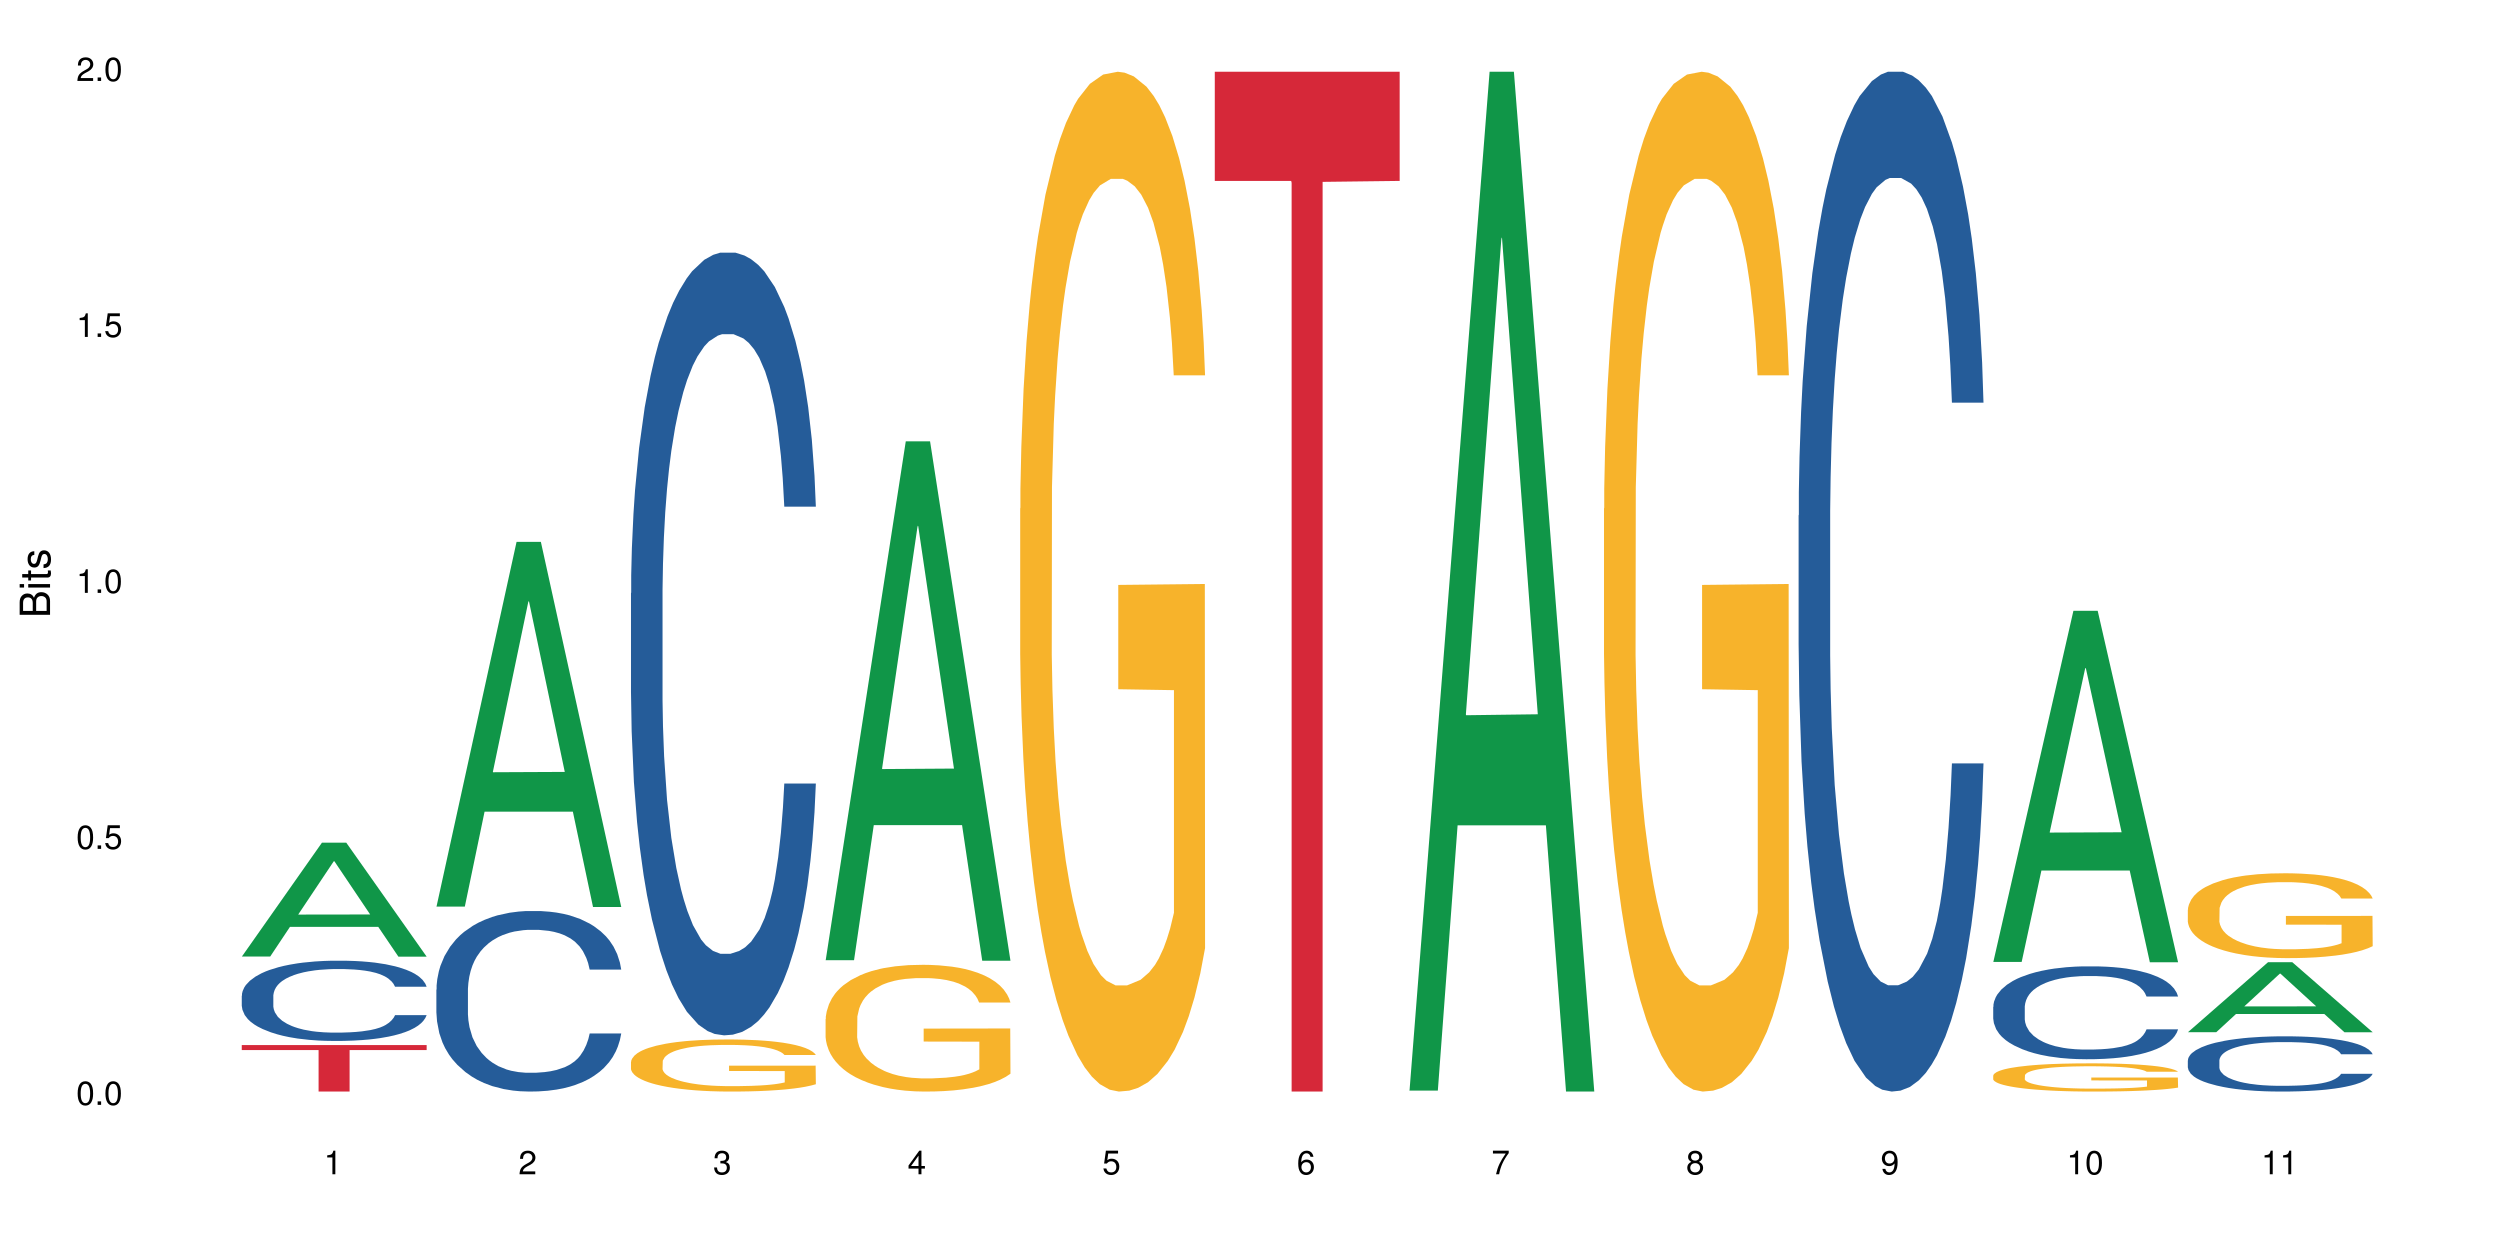 <?xml version="1.0" encoding="UTF-8"?>
<svg xmlns="http://www.w3.org/2000/svg" xmlns:xlink="http://www.w3.org/1999/xlink" width="720pt" height="360pt" viewBox="0 0 720 360" version="1.1">
<defs>
<g>
<symbol overflow="visible" id="glyph0-0">
<path style="stroke:none;" d=""/>
</symbol>
<symbol overflow="visible" id="glyph0-1">
<path style="stroke:none;" d="M 2.641 -6.797 C 2 -6.797 1.422 -6.531 1.078 -6.047 C 0.641 -5.453 0.406 -4.547 0.406 -3.297 C 0.406 -1 1.188 0.219 2.641 0.219 C 4.078 0.219 4.859 -1 4.859 -3.234 C 4.859 -4.562 4.656 -5.438 4.203 -6.047 C 3.844 -6.531 3.281 -6.797 2.641 -6.797 Z M 2.641 -6.047 C 3.547 -6.047 4 -5.125 4 -3.312 C 4 -1.375 3.562 -0.484 2.625 -0.484 C 1.734 -0.484 1.281 -1.422 1.281 -3.281 C 1.281 -5.141 1.734 -6.047 2.641 -6.047 Z M 2.641 -6.047 "/>
</symbol>
<symbol overflow="visible" id="glyph0-2">
<path style="stroke:none;" d="M 1.828 -1 L 0.828 -1 L 0.828 0 L 1.828 0 Z M 1.828 -1 "/>
</symbol>
<symbol overflow="visible" id="glyph0-3">
<path style="stroke:none;" d="M 4.562 -6.797 L 1.062 -6.797 L 0.547 -3.094 L 1.328 -3.094 C 1.719 -3.562 2.047 -3.734 2.578 -3.734 C 3.484 -3.734 4.062 -3.109 4.062 -2.094 C 4.062 -1.125 3.484 -0.531 2.578 -0.531 C 1.828 -0.531 1.375 -0.906 1.188 -1.672 L 0.328 -1.672 C 0.453 -1.109 0.547 -0.844 0.75 -0.594 C 1.125 -0.078 1.828 0.219 2.594 0.219 C 3.969 0.219 4.922 -0.781 4.922 -2.219 C 4.922 -3.562 4.031 -4.484 2.719 -4.484 C 2.25 -4.484 1.859 -4.359 1.469 -4.062 L 1.734 -5.969 L 4.562 -5.969 Z M 4.562 -6.797 "/>
</symbol>
<symbol overflow="visible" id="glyph0-4">
<path style="stroke:none;" d="M 2.484 -4.844 L 2.484 0 L 3.328 0 L 3.328 -6.797 L 2.766 -6.797 C 2.469 -5.75 2.281 -5.609 0.984 -5.453 L 0.984 -4.844 Z M 2.484 -4.844 "/>
</symbol>
<symbol overflow="visible" id="glyph0-5">
<path style="stroke:none;" d="M 4.859 -0.828 L 1.281 -0.828 C 1.359 -1.391 1.672 -1.75 2.5 -2.234 L 3.469 -2.75 C 4.406 -3.266 4.906 -3.969 4.906 -4.812 C 4.906 -5.375 4.672 -5.906 4.266 -6.266 C 3.859 -6.625 3.375 -6.797 2.719 -6.797 C 1.859 -6.797 1.219 -6.5 0.844 -5.922 C 0.609 -5.562 0.5 -5.125 0.484 -4.438 L 1.328 -4.438 C 1.359 -4.906 1.406 -5.188 1.531 -5.406 C 1.75 -5.812 2.188 -6.062 2.703 -6.062 C 3.469 -6.062 4.031 -5.516 4.031 -4.781 C 4.031 -4.25 3.719 -3.797 3.125 -3.438 L 2.234 -2.938 C 0.812 -2.141 0.406 -1.5 0.328 0 L 4.859 0 Z M 4.859 -0.828 "/>
</symbol>
<symbol overflow="visible" id="glyph0-6">
<path style="stroke:none;" d="M 2.125 -3.125 L 2.578 -3.125 C 3.516 -3.125 3.984 -2.703 3.984 -1.891 C 3.984 -1.031 3.469 -0.531 2.578 -0.531 C 1.656 -0.531 1.203 -0.984 1.156 -1.969 L 0.312 -1.969 C 0.344 -1.422 0.438 -1.078 0.609 -0.766 C 0.953 -0.109 1.625 0.219 2.547 0.219 C 3.953 0.219 4.859 -0.609 4.859 -1.906 C 4.859 -2.766 4.516 -3.25 3.703 -3.516 C 4.344 -3.766 4.656 -4.25 4.656 -4.938 C 4.656 -6.109 3.875 -6.797 2.578 -6.797 C 1.203 -6.797 0.484 -6.047 0.453 -4.609 L 1.297 -4.609 C 1.312 -5.016 1.344 -5.25 1.453 -5.453 C 1.641 -5.828 2.062 -6.062 2.594 -6.062 C 3.344 -6.062 3.797 -5.625 3.797 -4.906 C 3.797 -4.422 3.609 -4.141 3.25 -3.984 C 3.016 -3.891 2.719 -3.844 2.125 -3.844 Z M 2.125 -3.125 "/>
</symbol>
<symbol overflow="visible" id="glyph0-7">
<path style="stroke:none;" d="M 3.141 -1.625 L 3.141 0 L 3.984 0 L 3.984 -1.625 L 4.984 -1.625 L 4.984 -2.391 L 3.984 -2.391 L 3.984 -6.797 L 3.359 -6.797 L 0.266 -2.516 L 0.266 -1.625 Z M 3.141 -2.391 L 1 -2.391 L 3.141 -5.359 Z M 3.141 -2.391 "/>
</symbol>
<symbol overflow="visible" id="glyph0-8">
<path style="stroke:none;" d="M 4.781 -5.031 C 4.609 -6.141 3.891 -6.797 2.844 -6.797 C 2.094 -6.797 1.422 -6.438 1.031 -5.828 C 0.609 -5.172 0.406 -4.344 0.406 -3.094 C 0.406 -1.953 0.578 -1.234 0.984 -0.625 C 1.359 -0.078 1.953 0.219 2.703 0.219 C 3.984 0.219 4.922 -0.734 4.922 -2.078 C 4.922 -3.344 4.062 -4.234 2.844 -4.234 C 2.172 -4.234 1.641 -3.969 1.281 -3.469 C 1.281 -5.125 1.828 -6.047 2.797 -6.047 C 3.391 -6.047 3.797 -5.672 3.938 -5.031 Z M 2.734 -3.484 C 3.547 -3.484 4.062 -2.922 4.062 -2 C 4.062 -1.156 3.484 -0.531 2.703 -0.531 C 1.922 -0.531 1.328 -1.188 1.328 -2.047 C 1.328 -2.891 1.906 -3.484 2.734 -3.484 Z M 2.734 -3.484 "/>
</symbol>
<symbol overflow="visible" id="glyph0-9">
<path style="stroke:none;" d="M 4.984 -6.797 L 0.438 -6.797 L 0.438 -5.969 L 4.109 -5.969 C 2.5 -3.656 1.828 -2.234 1.328 0 L 2.219 0 C 2.594 -2.172 3.453 -4.047 4.984 -6.094 Z M 4.984 -6.797 "/>
</symbol>
<symbol overflow="visible" id="glyph0-10">
<path style="stroke:none;" d="M 3.75 -3.578 C 4.453 -4 4.688 -4.344 4.688 -4.984 C 4.688 -6.047 3.844 -6.797 2.641 -6.797 C 1.438 -6.797 0.594 -6.047 0.594 -4.984 C 0.594 -4.359 0.828 -4.016 1.516 -3.578 C 0.734 -3.203 0.359 -2.641 0.359 -1.891 C 0.359 -0.641 1.297 0.219 2.641 0.219 C 3.984 0.219 4.922 -0.641 4.922 -1.875 C 4.922 -2.641 4.531 -3.203 3.75 -3.578 Z M 2.641 -6.047 C 3.359 -6.047 3.812 -5.625 3.812 -4.969 C 3.812 -4.344 3.344 -3.922 2.641 -3.922 C 1.922 -3.922 1.453 -4.344 1.453 -4.984 C 1.453 -5.625 1.922 -6.047 2.641 -6.047 Z M 2.641 -3.203 C 3.484 -3.203 4.062 -2.672 4.062 -1.875 C 4.062 -1.062 3.484 -0.531 2.625 -0.531 C 1.797 -0.531 1.219 -1.078 1.219 -1.875 C 1.219 -2.672 1.797 -3.203 2.641 -3.203 Z M 2.641 -3.203 "/>
</symbol>
<symbol overflow="visible" id="glyph0-11">
<path style="stroke:none;" d="M 0.516 -1.547 C 0.672 -0.438 1.406 0.219 2.438 0.219 C 3.188 0.219 3.859 -0.141 4.266 -0.75 C 4.688 -1.406 4.891 -2.25 4.891 -3.484 C 4.891 -4.625 4.703 -5.359 4.312 -5.953 C 3.938 -6.5 3.344 -6.797 2.594 -6.797 C 1.297 -6.797 0.359 -5.844 0.359 -4.516 C 0.359 -3.25 1.234 -2.344 2.453 -2.344 C 3.094 -2.344 3.562 -2.578 4.016 -3.109 C 4 -1.453 3.469 -0.531 2.5 -0.531 C 1.906 -0.531 1.484 -0.906 1.359 -1.547 Z M 2.578 -6.062 C 3.375 -6.062 3.969 -5.406 3.969 -4.531 C 3.969 -3.688 3.375 -3.094 2.547 -3.094 C 1.734 -3.094 1.234 -3.672 1.234 -4.578 C 1.234 -5.438 1.797 -6.062 2.578 -6.062 Z M 2.578 -6.062 "/>
</symbol>
<symbol overflow="visible" id="glyph1-0">
<path style="stroke:none;" d=""/>
</symbol>
<symbol overflow="visible" id="glyph1-1">
<path style="stroke:none;" d="M 0 -0.953 L 0 -4.891 C 0 -5.719 -0.234 -6.344 -0.734 -6.797 C -1.188 -7.234 -1.812 -7.469 -2.5 -7.469 C -3.547 -7.469 -4.188 -7 -4.625 -5.875 C -4.984 -6.672 -5.641 -7.094 -6.531 -7.094 C -7.156 -7.094 -7.734 -6.859 -8.141 -6.391 C -8.562 -5.938 -8.75 -5.344 -8.75 -4.5 L -8.75 -0.953 Z M -4.984 -2.062 L -7.766 -2.062 L -7.766 -4.219 C -7.766 -4.844 -7.688 -5.203 -7.453 -5.5 C -7.219 -5.812 -6.859 -5.969 -6.375 -5.969 C -5.906 -5.969 -5.531 -5.812 -5.297 -5.5 C -5.062 -5.203 -4.984 -4.844 -4.984 -4.219 Z M -0.984 -2.062 L -4 -2.062 L -4 -4.781 C -4 -5.328 -3.859 -5.688 -3.578 -5.953 C -3.297 -6.219 -2.922 -6.359 -2.484 -6.359 C -2.062 -6.359 -1.688 -6.219 -1.406 -5.953 C -1.109 -5.688 -0.984 -5.328 -0.984 -4.781 Z M -0.984 -2.062 "/>
</symbol>
<symbol overflow="visible" id="glyph1-2">
<path style="stroke:none;" d="M -6.281 -1.797 L -6.281 -0.797 L 0 -0.797 L 0 -1.797 Z M -8.75 -1.797 L -8.75 -0.797 L -7.484 -0.797 L -7.484 -1.797 Z M -8.75 -1.797 "/>
</symbol>
<symbol overflow="visible" id="glyph1-3">
<path style="stroke:none;" d="M -6.281 -3.047 L -6.281 -2.016 L -8.016 -2.016 L -8.016 -1.016 L -6.281 -1.016 L -6.281 -0.172 L -5.469 -0.172 L -5.469 -1.016 L -0.719 -1.016 C -0.078 -1.016 0.281 -1.453 0.281 -2.234 C 0.281 -2.469 0.25 -2.719 0.188 -3.047 L -0.641 -3.047 C -0.609 -2.922 -0.594 -2.766 -0.594 -2.562 C -0.594 -2.141 -0.719 -2.016 -1.156 -2.016 L -5.469 -2.016 L -5.469 -3.047 Z M -6.281 -3.047 "/>
</symbol>
<symbol overflow="visible" id="glyph1-4">
<path style="stroke:none;" d="M -4.531 -5.25 C -5.766 -5.25 -6.469 -4.422 -6.469 -2.969 C -6.469 -1.516 -5.719 -0.562 -4.547 -0.562 C -3.562 -0.562 -3.094 -1.062 -2.734 -2.562 L -2.516 -3.484 C -2.344 -4.188 -2.094 -4.469 -1.625 -4.469 C -1.047 -4.469 -0.641 -3.875 -0.641 -3 C -0.641 -2.453 -0.797 -2 -1.062 -1.75 C -1.25 -1.594 -1.422 -1.531 -1.875 -1.469 L -1.875 -0.406 C -0.422 -0.453 0.281 -1.266 0.281 -2.922 C 0.281 -4.5 -0.5 -5.516 -1.719 -5.516 C -2.656 -5.516 -3.172 -4.984 -3.469 -3.734 L -3.703 -2.766 C -3.891 -1.953 -4.156 -1.609 -4.594 -1.609 C -5.172 -1.609 -5.547 -2.125 -5.547 -2.938 C -5.547 -3.75 -5.203 -4.172 -4.531 -4.203 Z M -4.531 -5.25 "/>
</symbol>
</g>
</defs>
<g id="surface71404">
<rect x="0" y="0" width="720" height="360" style="fill:rgb(100%,100%,100%);fill-opacity:1;stroke:none;"/>
<path style=" stroke:none;fill-rule:nonzero;fill:rgb(6.275%,58.824%,28.235%);fill-opacity:1;" d="M 69.629 275.48 L 69.688 275.449 L 92.723 242.688 L 99.723 242.688 L 122.875 275.512 L 114.738 275.512 L 108.938 266.941 L 83.508 266.941 L 77.82 275.48 L 69.629 275.48 L 85.957 263.398 L 106.605 263.367 L 96.309 248.051 L 96.195 248.02 L 96.082 248.109 L 85.898 263.367 L 85.957 263.398 Z M 69.629 275.48 "/>
<path style=" stroke:none;fill-rule:nonzero;fill:rgb(14.51%,36.078%,60%);fill-opacity:1;" d="M 69.629 286.746 L 69.695 286.723 L 69.695 286.215 L 69.891 285.414 L 70.344 284.398 L 70.797 283.703 L 71.969 282.457 L 73.59 281.254 L 75.277 280.324 L 76.512 279.773 L 77.617 279.352 L 80.148 278.57 L 81.773 278.168 L 83.523 277.809 L 85.668 277.449 L 87.227 277.238 L 90.73 276.902 L 93.328 276.754 L 95.344 276.691 L 99.691 276.691 L 102.289 276.773 L 104.172 276.879 L 106.25 277.051 L 108.004 277.238 L 111.055 277.703 L 113.781 278.297 L 115.016 278.633 L 116.965 279.289 L 118.457 279.922 L 119.496 280.473 L 120.664 281.254 L 121.703 282.203 L 122.484 283.281 L 122.875 284.188 L 113.781 284.188 L 113.328 283.344 L 112.809 282.688 L 111.836 281.824 L 110.859 281.211 L 109.496 280.598 L 108.266 280.195 L 106.574 279.793 L 105.082 279.543 L 103.523 279.352 L 102.031 279.223 L 99.172 279.098 L 95.863 279.098 L 94.629 279.141 L 92.098 279.309 L 90.73 279.457 L 88.785 279.754 L 87.422 280.027 L 85.797 280.449 L 84.695 280.809 L 83.328 281.359 L 82.355 281.844 L 81.254 282.539 L 80.602 283.07 L 80.02 283.66 L 79.5 284.355 L 79.109 285.098 L 78.852 285.879 L 78.719 286.637 L 78.719 289.914 L 78.852 290.672 L 79.176 291.559 L 80.02 292.848 L 81.254 293.969 L 82.68 294.855 L 84.043 295.488 L 84.824 295.785 L 85.863 296.121 L 87.484 296.547 L 89.824 296.969 L 91.188 297.137 L 93.266 297.305 L 95.406 297.391 L 98.266 297.391 L 100.797 297.305 L 102.484 297.199 L 104.238 297.031 L 106.641 296.672 L 108.133 296.332 L 109.434 295.934 L 110.406 295.531 L 111.055 295.191 L 112.031 294.539 L 112.809 293.82 L 113.395 293.082 L 113.781 292.363 L 122.875 292.363 L 122.484 293.207 L 121.898 294.031 L 121.316 294.645 L 120.406 295.383 L 119.367 296.039 L 117.875 296.777 L 116.641 297.262 L 115.016 297.793 L 113.523 298.191 L 111.898 298.551 L 109.496 298.973 L 107.938 299.184 L 106.25 299.375 L 104.238 299.543 L 101.707 299.691 L 98.977 299.777 L 96.445 299.797 L 93.719 299.754 L 91.707 299.672 L 89.043 299.48 L 85.73 299.102 L 83.328 298.699 L 81.445 298.297 L 79.824 297.875 L 78.004 297.305 L 75.668 296.375 L 74.238 295.656 L 73.266 295.066 L 72.16 294.242 L 71.383 293.504 L 70.473 292.32 L 69.824 290.82 L 69.629 289.66 Z M 69.629 286.746 "/>
<path style=" stroke:none;fill-rule:nonzero;fill:rgb(83.922%,15.686%,22.353%);fill-opacity:1;" d="M 69.629 300.977 L 122.875 300.977 L 122.875 302.41 L 100.684 302.422 L 100.684 314.371 L 91.754 314.371 L 91.754 302.438 L 91.625 302.41 L 69.629 302.41 Z M 69.629 300.977 "/>
<path style=" stroke:none;fill-rule:nonzero;fill:rgb(6.275%,58.824%,28.235%);fill-opacity:1;" d="M 125.676 261.109 L 125.734 261.008 L 148.77 156.059 L 155.77 156.059 L 178.918 261.207 L 170.785 261.207 L 164.984 233.762 L 139.555 233.762 L 133.867 261.109 L 125.676 261.109 L 142 222.406 L 162.652 222.309 L 152.355 173.238 L 152.242 173.141 L 152.129 173.438 L 141.945 222.309 L 142 222.406 Z M 125.676 261.109 "/>
<path style=" stroke:none;fill-rule:nonzero;fill:rgb(14.51%,36.078%,60%);fill-opacity:1;" d="M 125.676 285.004 L 125.742 284.957 L 125.742 283.816 L 125.934 282.012 L 126.391 279.73 L 126.844 278.164 L 128.012 275.359 L 129.637 272.652 L 131.324 270.559 L 132.559 269.324 L 133.664 268.375 L 136.195 266.617 L 137.816 265.715 L 139.57 264.906 L 141.715 264.098 L 143.273 263.621 L 146.777 262.863 L 149.375 262.531 L 151.391 262.387 L 155.738 262.387 L 158.336 262.578 L 160.219 262.812 L 162.297 263.195 L 164.051 263.621 L 167.102 264.668 L 169.828 266 L 171.062 266.758 L 173.012 268.23 L 174.504 269.656 L 175.543 270.891 L 176.711 272.652 L 177.75 274.789 L 178.531 277.211 L 178.918 279.254 L 169.828 279.254 L 169.375 277.355 L 168.855 275.883 L 167.883 273.934 L 166.906 272.555 L 165.543 271.176 L 164.309 270.273 L 162.621 269.371 L 161.129 268.801 L 159.57 268.375 L 158.078 268.09 L 155.219 267.805 L 151.906 267.805 L 150.676 267.898 L 148.141 268.277 L 146.777 268.613 L 144.832 269.277 L 143.469 269.895 L 141.844 270.844 L 140.738 271.652 L 139.375 272.887 L 138.402 273.98 L 137.297 275.551 L 136.648 276.738 L 136.066 278.066 L 135.547 279.637 L 135.156 281.297 L 134.895 283.059 L 134.766 284.766 L 134.766 292.133 L 134.895 293.844 L 135.219 295.84 L 136.066 298.738 L 137.297 301.258 L 138.727 303.25 L 140.09 304.676 L 140.871 305.344 L 141.91 306.102 L 143.531 307.055 L 145.871 308.004 L 147.234 308.383 L 149.312 308.762 L 151.453 308.953 L 154.312 308.953 L 156.844 308.762 L 158.531 308.527 L 160.285 308.145 L 162.688 307.34 L 164.18 306.578 L 165.48 305.676 L 166.453 304.773 L 167.102 304.012 L 168.074 302.539 L 168.855 300.922 L 169.441 299.262 L 169.828 297.645 L 178.918 297.645 L 178.531 299.547 L 177.945 301.398 L 177.363 302.777 L 176.453 304.441 L 175.414 305.914 L 173.922 307.574 L 172.688 308.668 L 171.062 309.855 L 169.57 310.758 L 167.945 311.566 L 165.543 312.516 L 163.984 312.992 L 162.297 313.422 L 160.285 313.801 L 157.754 314.133 L 155.023 314.324 L 152.492 314.371 L 149.766 314.277 L 147.754 314.086 L 145.09 313.656 L 141.777 312.801 L 139.375 311.898 L 137.492 310.996 L 135.871 310.047 L 134.051 308.762 L 131.715 306.672 L 130.285 305.059 L 129.312 303.727 L 128.207 301.875 L 127.43 300.211 L 126.52 297.551 L 125.871 294.176 L 125.676 291.562 Z M 125.676 285.004 "/>
<path style=" stroke:none;fill-rule:nonzero;fill:rgb(14.51%,36.078%,60%);fill-opacity:1;" d="M 181.723 170.844 L 181.785 170.637 L 181.785 165.691 L 181.98 157.863 L 182.438 147.973 L 182.891 141.172 L 184.059 129.016 L 185.684 117.27 L 187.371 108.203 L 188.605 102.848 L 189.707 98.727 L 192.242 91.102 L 193.863 87.188 L 195.617 83.684 L 197.762 80.18 L 199.32 78.121 L 202.824 74.824 L 205.422 73.383 L 207.434 72.762 L 211.785 72.762 L 214.383 73.586 L 216.266 74.617 L 218.344 76.266 L 220.098 78.121 L 223.148 82.652 L 225.875 88.422 L 227.109 91.719 L 229.059 98.109 L 230.551 104.289 L 231.59 109.648 L 232.758 117.27 L 233.797 126.543 L 234.578 137.051 L 234.965 145.914 L 225.875 145.914 L 225.422 137.672 L 224.902 131.281 L 223.926 122.836 L 222.953 116.859 L 221.59 110.883 L 220.355 106.969 L 218.668 103.055 L 217.176 100.582 L 215.617 98.727 L 214.121 97.488 L 211.266 96.254 L 207.953 96.254 L 206.723 96.664 L 204.188 98.312 L 202.824 99.758 L 200.875 102.641 L 199.512 105.32 L 197.891 109.441 L 196.785 112.945 L 195.422 118.301 L 194.449 123.039 L 193.344 129.84 L 192.695 134.992 L 192.109 140.762 L 191.59 147.562 L 191.203 154.773 L 190.941 162.395 L 190.812 169.812 L 190.812 201.754 L 190.941 209.172 L 191.266 217.824 L 192.109 230.395 L 193.344 241.312 L 194.773 249.969 L 196.137 256.148 L 196.918 259.035 L 197.953 262.332 L 199.578 266.453 L 201.914 270.574 L 203.281 272.223 L 205.355 273.871 L 207.5 274.695 L 210.355 274.695 L 212.891 273.871 L 214.578 272.84 L 216.332 271.191 L 218.734 267.688 L 220.227 264.391 L 221.523 260.477 L 222.5 256.562 L 223.148 253.266 L 224.121 246.879 L 224.902 239.871 L 225.484 232.66 L 225.875 225.656 L 234.965 225.656 L 234.578 233.898 L 233.992 241.934 L 233.406 247.906 L 232.5 255.121 L 231.461 261.508 L 229.965 268.719 L 228.734 273.457 L 227.109 278.609 L 225.617 282.523 L 223.992 286.027 L 221.59 290.148 L 220.031 292.211 L 218.344 294.062 L 216.332 295.711 L 213.797 297.156 L 211.07 297.98 L 208.539 298.184 L 205.812 297.773 L 203.801 296.949 L 201.137 295.094 L 197.824 291.387 L 195.422 287.469 L 193.539 283.555 L 191.918 279.434 L 190.098 273.871 L 187.762 264.805 L 186.332 257.797 L 185.359 252.027 L 184.254 243.992 L 183.477 236.781 L 182.566 225.242 L 181.918 210.613 L 181.723 199.281 Z M 181.723 170.844 "/>
<path style=" stroke:none;fill-rule:nonzero;fill:rgb(96.863%,70.196%,16.863%);fill-opacity:1;" d="M 181.723 305.793 L 181.785 305.777 L 181.785 305.504 L 182.047 304.887 L 182.695 304.039 L 183.539 303.34 L 184.449 302.789 L 185.035 302.504 L 186.008 302.09 L 186.852 301.789 L 188.996 301.172 L 191.723 300.598 L 193.215 300.352 L 194.902 300.117 L 197.305 299.859 L 198.41 299.762 L 201.785 299.543 L 205.617 299.406 L 209.836 299.363 L 211.785 299.379 L 214.449 299.434 L 218.082 299.582 L 220.16 299.723 L 221.785 299.859 L 223.473 300.035 L 225.551 300.309 L 227.5 300.641 L 229.059 300.969 L 230.617 301.379 L 231.914 301.816 L 233.02 302.297 L 233.992 302.871 L 234.578 303.352 L 234.965 303.832 L 225.941 303.832 L 225.422 303.352 L 224.836 302.98 L 223.863 302.531 L 222.891 302.203 L 221.914 301.941 L 220.098 301.586 L 218.539 301.367 L 216.59 301.172 L 214.707 301.051 L 212.566 300.969 L 211.266 300.941 L 207.824 300.941 L 204.707 301.035 L 202.891 301.145 L 201.59 301.254 L 199.773 301.461 L 198.668 301.625 L 198.02 301.734 L 196.07 302.16 L 194.773 302.543 L 194.059 302.805 L 193.148 303.215 L 192.5 303.586 L 191.785 304.133 L 191.398 304.543 L 190.879 305.477 L 190.812 307.941 L 191.008 308.465 L 191.398 309.027 L 191.918 309.52 L 192.695 310.039 L 193.477 310.438 L 194.84 310.973 L 196.008 311.328 L 196.918 311.562 L 198.668 311.93 L 199.383 312.055 L 201.07 312.301 L 202.824 312.492 L 204.969 312.656 L 206.59 312.738 L 209.188 312.809 L 212.5 312.809 L 216.395 312.727 L 218.863 312.617 L 220.551 312.508 L 221.656 312.41 L 223.02 312.262 L 223.992 312.125 L 224.902 311.973 L 226.004 311.738 L 226.004 308.465 L 209.969 308.449 L 209.969 306.914 L 234.902 306.902 L 234.965 312.262 L 233.602 312.629 L 231.914 312.988 L 230.293 313.262 L 228.602 313.492 L 226.199 313.754 L 224.254 313.918 L 221.266 314.109 L 218.539 314.234 L 215.68 314.316 L 213.148 314.355 L 210.164 314.371 L 207.5 314.344 L 204.645 314.262 L 202.371 314.152 L 200.293 314.016 L 198.215 313.836 L 195.617 313.547 L 193.93 313.316 L 192.176 313.027 L 190.422 312.684 L 188.863 312.316 L 187.824 312.027 L 186.785 311.699 L 185.684 311.289 L 184.645 310.82 L 183.863 310.395 L 183.152 309.918 L 182.633 309.465 L 182.113 308.848 L 181.852 308.355 L 181.723 307.93 Z M 181.723 305.793 "/>
<path style=" stroke:none;fill-rule:nonzero;fill:rgb(6.275%,58.824%,28.235%);fill-opacity:1;" d="M 237.77 276.543 L 237.824 276.402 L 260.863 127.105 L 267.859 127.105 L 291.012 276.684 L 282.879 276.684 L 277.074 237.637 L 251.648 237.637 L 245.961 276.543 L 237.77 276.543 L 254.094 221.488 L 274.742 221.348 L 264.449 151.543 L 264.332 151.402 L 264.219 151.824 L 254.039 221.348 L 254.094 221.488 Z M 237.77 276.543 "/>
<path style=" stroke:none;fill-rule:nonzero;fill:rgb(96.863%,70.196%,16.863%);fill-opacity:1;" d="M 237.77 293.5 L 237.832 293.465 L 237.832 292.797 L 238.094 291.297 L 238.742 289.23 L 239.586 287.531 L 240.496 286.195 L 241.078 285.496 L 242.055 284.496 L 242.898 283.762 L 245.039 282.262 L 247.77 280.863 L 249.262 280.262 L 250.949 279.695 L 253.352 279.062 L 254.457 278.828 L 257.832 278.297 L 261.664 277.961 L 265.883 277.863 L 267.832 277.895 L 270.492 278.027 L 274.129 278.395 L 276.207 278.727 L 277.832 279.062 L 279.52 279.496 L 281.598 280.16 L 283.547 280.961 L 285.105 281.762 L 286.66 282.762 L 287.961 283.828 L 289.066 284.996 L 290.039 286.398 L 290.621 287.562 L 291.012 288.73 L 281.988 288.73 L 281.469 287.562 L 280.883 286.664 L 279.91 285.562 L 278.934 284.762 L 277.961 284.129 L 276.145 283.262 L 274.586 282.73 L 272.637 282.262 L 270.754 281.961 L 268.609 281.762 L 267.312 281.695 L 263.871 281.695 L 260.754 281.93 L 258.938 282.195 L 257.637 282.461 L 255.82 282.961 L 254.715 283.363 L 254.066 283.629 L 252.117 284.664 L 250.82 285.598 L 250.105 286.23 L 249.195 287.23 L 248.547 288.129 L 247.832 289.465 L 247.441 290.465 L 246.922 292.73 L 246.859 298.734 L 247.055 300 L 247.441 301.367 L 247.961 302.566 L 248.742 303.836 L 249.52 304.801 L 250.883 306.102 L 252.055 306.969 L 252.961 307.535 L 254.715 308.438 L 255.43 308.734 L 257.117 309.336 L 258.871 309.805 L 261.016 310.203 L 262.637 310.402 L 265.234 310.57 L 268.547 310.57 L 272.441 310.371 L 274.91 310.102 L 276.598 309.836 L 277.703 309.602 L 279.066 309.234 L 280.039 308.902 L 280.949 308.535 L 282.051 307.969 L 282.051 300 L 266.016 299.969 L 266.016 296.234 L 290.949 296.199 L 291.012 309.234 L 289.648 310.137 L 287.961 311.004 L 286.336 311.672 L 284.648 312.238 L 282.246 312.871 L 280.297 313.27 L 277.312 313.738 L 274.586 314.039 L 271.727 314.238 L 269.195 314.336 L 266.207 314.371 L 263.547 314.305 L 260.688 314.105 L 258.418 313.836 L 256.34 313.504 L 254.262 313.07 L 251.664 312.371 L 249.977 311.805 L 248.223 311.102 L 246.469 310.27 L 244.91 309.371 L 243.871 308.668 L 242.832 307.867 L 241.73 306.867 L 240.691 305.734 L 239.91 304.703 L 239.195 303.535 L 238.676 302.434 L 238.156 300.934 L 237.898 299.734 L 237.77 298.699 Z M 237.77 293.5 "/>
<path style=" stroke:none;fill-rule:nonzero;fill:rgb(96.863%,70.196%,16.863%);fill-opacity:1;" d="M 293.816 146.461 L 293.879 146.191 L 293.879 140.828 L 294.141 128.758 L 294.789 112.129 L 295.633 98.449 L 296.543 87.719 L 297.125 82.086 L 298.102 74.039 L 298.945 68.141 L 301.086 56.07 L 303.812 44.805 L 305.309 39.977 L 306.996 35.414 L 309.398 30.32 L 310.504 28.441 L 313.879 24.148 L 317.711 21.469 L 321.93 20.664 L 323.879 20.93 L 326.539 22.004 L 330.176 24.953 L 332.254 27.637 L 333.879 30.32 L 335.566 33.805 L 337.645 39.172 L 339.59 45.609 L 341.148 52.047 L 342.707 60.094 L 344.008 68.676 L 345.109 78.062 L 346.086 89.328 L 346.668 98.715 L 347.059 108.105 L 338.035 108.105 L 337.516 98.715 L 336.93 91.477 L 335.957 82.625 L 334.98 76.188 L 334.008 71.09 L 332.191 64.117 L 330.633 59.824 L 328.684 56.07 L 326.801 53.656 L 324.656 52.047 L 323.359 51.508 L 319.918 51.508 L 316.801 53.387 L 314.984 55.531 L 313.684 57.68 L 311.867 61.703 L 310.762 64.922 L 310.113 67.066 L 308.164 75.383 L 306.867 82.891 L 306.152 87.988 L 305.242 96.035 L 304.594 103.277 L 303.879 114.004 L 303.488 122.051 L 302.969 140.293 L 302.906 188.574 L 303.102 198.766 L 303.488 209.762 L 304.008 219.418 L 304.789 229.609 L 305.566 237.391 L 306.93 247.852 L 308.102 254.824 L 309.008 259.383 L 310.762 266.625 L 311.477 269.039 L 313.164 273.867 L 314.918 277.625 L 317.059 280.844 L 318.684 282.453 L 321.281 283.793 L 324.594 283.793 L 328.488 282.184 L 330.957 280.039 L 332.645 277.891 L 333.746 276.016 L 335.113 273.062 L 336.086 270.383 L 336.996 267.43 L 338.098 262.871 L 338.098 198.766 L 322.059 198.496 L 322.059 168.457 L 346.992 168.188 L 347.059 273.062 L 345.695 280.305 L 344.008 287.281 L 342.383 292.645 L 340.695 297.203 L 338.293 302.301 L 336.344 305.52 L 333.359 309.273 L 330.633 311.688 L 327.773 313.297 L 325.242 314.102 L 322.254 314.371 L 319.594 313.836 L 316.734 312.227 L 314.465 310.078 L 312.387 307.398 L 310.309 303.91 L 307.711 298.277 L 306.023 293.719 L 304.27 288.086 L 302.516 281.379 L 300.957 274.137 L 299.918 268.504 L 298.879 262.066 L 297.777 254.02 L 296.738 244.898 L 295.957 236.586 L 295.242 227.195 L 294.723 218.344 L 294.203 206.277 L 293.945 196.621 L 293.816 188.305 Z M 293.816 146.461 "/>
<path style=" stroke:none;fill-rule:nonzero;fill:rgb(83.922%,15.686%,22.353%);fill-opacity:1;" d="M 349.859 20.664 L 403.105 20.664 L 403.105 52.102 L 380.914 52.379 L 380.914 314.371 L 371.988 314.371 L 371.988 52.652 L 371.859 52.102 L 349.859 52.102 Z M 349.859 20.664 "/>
<path style=" stroke:none;fill-rule:nonzero;fill:rgb(6.275%,58.824%,28.235%);fill-opacity:1;" d="M 405.906 314.094 L 405.965 313.82 L 429.004 20.664 L 436 20.664 L 459.152 314.371 L 451.016 314.371 L 445.215 237.703 L 419.789 237.703 L 414.098 314.094 L 405.906 314.094 L 422.234 205.988 L 442.883 205.711 L 432.586 68.648 L 432.473 68.375 L 432.359 69.199 L 422.176 205.711 L 422.234 205.988 Z M 405.906 314.094 "/>
<path style=" stroke:none;fill-rule:nonzero;fill:rgb(96.863%,70.196%,16.863%);fill-opacity:1;" d="M 461.953 146.461 L 462.02 146.191 L 462.02 140.828 L 462.277 128.758 L 462.93 112.129 L 463.773 98.449 L 464.68 87.719 L 465.266 82.086 L 466.238 74.039 L 467.082 68.141 L 469.227 56.07 L 471.953 44.805 L 473.445 39.977 L 475.137 35.414 L 477.539 30.32 L 478.641 28.441 L 482.02 24.148 L 485.848 21.469 L 490.07 20.664 L 492.016 20.93 L 494.68 22.004 L 498.316 24.953 L 500.395 27.637 L 502.016 30.32 L 503.703 33.805 L 505.781 39.172 L 507.73 45.609 L 509.289 52.047 L 510.848 60.094 L 512.145 68.676 L 513.25 78.062 L 514.223 89.328 L 514.809 98.715 L 515.199 108.105 L 506.172 108.105 L 505.652 98.715 L 505.07 91.477 L 504.094 82.625 L 503.121 76.188 L 502.148 71.09 L 500.328 64.117 L 498.77 59.824 L 496.82 56.07 L 494.938 53.656 L 492.797 52.047 L 491.496 51.508 L 488.055 51.508 L 484.941 53.387 L 483.121 55.531 L 481.824 57.68 L 480.004 61.703 L 478.902 64.922 L 478.25 67.066 L 476.305 75.383 L 475.004 82.891 L 474.289 87.988 L 473.383 96.035 L 472.734 103.277 L 472.02 114.004 L 471.629 122.051 L 471.109 140.293 L 471.043 188.574 L 471.238 198.766 L 471.629 209.762 L 472.148 219.418 L 472.926 229.609 L 473.707 237.391 L 475.07 247.852 L 476.238 254.824 L 477.148 259.383 L 478.902 266.625 L 479.617 269.039 L 481.305 273.867 L 483.059 277.625 L 485.199 280.844 L 486.824 282.453 L 489.422 283.793 L 492.73 283.793 L 496.629 282.184 L 499.094 280.039 L 500.781 277.891 L 501.887 276.016 L 503.25 273.062 L 504.223 270.383 L 505.133 267.43 L 506.238 262.871 L 506.238 198.766 L 490.199 198.496 L 490.199 168.457 L 515.133 168.188 L 515.199 273.062 L 513.836 280.305 L 512.145 287.281 L 510.523 292.645 L 508.836 297.203 L 506.434 302.301 L 504.484 305.52 L 501.496 309.273 L 498.77 311.688 L 495.914 313.297 L 493.383 314.102 L 490.395 314.371 L 487.73 313.836 L 484.875 312.227 L 482.602 310.078 L 480.523 307.398 L 478.445 303.91 L 475.848 298.277 L 474.16 293.719 L 472.406 288.086 L 470.656 281.379 L 469.098 274.137 L 468.059 268.504 L 467.02 262.066 L 465.914 254.02 L 464.875 244.898 L 464.098 236.586 L 463.383 227.195 L 462.863 218.344 L 462.344 206.277 L 462.082 196.621 L 461.953 188.305 Z M 461.953 146.461 "/>
<path style=" stroke:none;fill-rule:nonzero;fill:rgb(14.51%,36.078%,60%);fill-opacity:1;" d="M 518 148.457 L 518.066 148.188 L 518.066 141.742 L 518.262 131.543 L 518.715 118.656 L 519.168 109.797 L 520.336 93.957 L 521.961 78.652 L 523.648 66.84 L 524.883 59.859 L 525.988 54.492 L 528.52 44.559 L 530.141 39.457 L 531.895 34.891 L 534.039 30.328 L 535.598 27.645 L 539.102 23.348 L 541.699 21.469 L 543.715 20.664 L 548.062 20.664 L 550.66 21.738 L 552.543 23.078 L 554.621 25.227 L 556.375 27.645 L 559.426 33.551 L 562.152 41.066 L 563.387 45.363 L 565.336 53.684 L 566.828 61.738 L 567.867 68.719 L 569.035 78.652 L 570.074 90.734 L 570.855 104.426 L 571.246 115.969 L 562.152 115.969 L 561.699 105.23 L 561.18 96.91 L 560.207 85.902 L 559.23 78.117 L 557.867 70.332 L 556.633 65.23 L 554.945 60.129 L 553.453 56.906 L 551.895 54.492 L 550.402 52.879 L 547.543 51.27 L 544.234 51.27 L 543 51.805 L 540.465 53.953 L 539.102 55.832 L 537.156 59.59 L 535.793 63.082 L 534.168 68.449 L 533.062 73.016 L 531.699 79.996 L 530.727 86.172 L 529.621 95.031 L 528.973 101.742 L 528.391 109.258 L 527.871 118.117 L 527.48 127.516 L 527.219 137.449 L 527.09 147.113 L 527.09 188.727 L 527.219 198.391 L 527.547 209.668 L 528.391 226.043 L 529.621 240.273 L 531.051 251.547 L 532.414 259.602 L 533.195 263.359 L 534.234 267.656 L 535.855 273.027 L 538.195 278.395 L 539.559 280.543 L 541.637 282.691 L 543.777 283.766 L 546.637 283.766 L 549.168 282.691 L 550.855 281.348 L 552.609 279.199 L 555.012 274.637 L 556.504 270.34 L 557.805 265.242 L 558.777 260.141 L 559.426 255.844 L 560.402 247.52 L 561.18 238.395 L 561.766 228.996 L 562.152 219.867 L 571.246 219.867 L 570.855 230.609 L 570.27 241.078 L 569.688 248.863 L 568.777 258.262 L 567.738 266.582 L 566.246 275.98 L 565.012 282.152 L 563.387 288.867 L 561.895 293.969 L 560.27 298.531 L 557.867 303.898 L 556.309 306.586 L 554.621 309 L 552.609 311.148 L 550.078 313.027 L 547.348 314.102 L 544.816 314.371 L 542.09 313.832 L 540.078 312.762 L 537.414 310.344 L 534.102 305.512 L 531.699 300.41 L 529.816 295.309 L 528.195 289.941 L 526.375 282.691 L 524.039 270.879 L 522.609 261.75 L 521.637 254.234 L 520.531 243.762 L 519.754 234.367 L 518.844 219.332 L 518.195 200.27 L 518 185.504 Z M 518 148.457 "/>
<path style=" stroke:none;fill-rule:nonzero;fill:rgb(6.275%,58.824%,28.235%);fill-opacity:1;" d="M 574.047 277.039 L 574.102 276.945 L 597.141 175.918 L 604.137 175.918 L 627.289 277.137 L 619.156 277.137 L 613.355 250.715 L 587.926 250.715 L 582.238 277.039 L 574.047 277.039 L 590.371 239.785 L 611.023 239.691 L 600.727 192.457 L 600.613 192.359 L 600.496 192.645 L 590.316 239.691 L 590.371 239.785 Z M 574.047 277.039 "/>
<path style=" stroke:none;fill-rule:nonzero;fill:rgb(14.51%,36.078%,60%);fill-opacity:1;" d="M 574.047 289.953 L 574.113 289.93 L 574.113 289.34 L 574.305 288.414 L 574.762 287.238 L 575.215 286.434 L 576.383 284.988 L 578.008 283.598 L 579.695 282.52 L 580.93 281.883 L 582.035 281.395 L 584.566 280.492 L 586.188 280.027 L 587.941 279.609 L 590.086 279.195 L 591.645 278.949 L 595.148 278.559 L 597.746 278.387 L 599.758 278.316 L 604.109 278.316 L 606.707 278.414 L 608.59 278.535 L 610.668 278.73 L 612.422 278.949 L 615.473 279.488 L 618.199 280.172 L 619.434 280.562 L 621.383 281.32 L 622.875 282.055 L 623.914 282.691 L 625.082 283.598 L 626.121 284.695 L 626.902 285.941 L 627.289 286.996 L 618.199 286.996 L 617.746 286.016 L 617.227 285.258 L 616.254 284.258 L 615.277 283.547 L 613.914 282.84 L 612.68 282.375 L 610.992 281.91 L 609.5 281.617 L 607.941 281.395 L 606.449 281.25 L 603.59 281.102 L 600.277 281.102 L 599.047 281.152 L 596.512 281.348 L 595.148 281.52 L 593.203 281.859 L 591.84 282.18 L 590.215 282.668 L 589.109 283.082 L 587.746 283.719 L 586.773 284.281 L 585.668 285.086 L 585.02 285.699 L 584.438 286.383 L 583.918 287.191 L 583.527 288.047 L 583.266 288.949 L 583.137 289.832 L 583.137 293.621 L 583.266 294.5 L 583.59 295.527 L 584.438 297.02 L 585.668 298.312 L 587.098 299.34 L 588.461 300.074 L 589.242 300.418 L 590.281 300.809 L 591.902 301.297 L 594.242 301.785 L 595.605 301.98 L 597.684 302.176 L 599.824 302.273 L 602.68 302.273 L 605.215 302.176 L 606.902 302.055 L 608.656 301.859 L 611.059 301.445 L 612.551 301.051 L 613.852 300.586 L 614.824 300.125 L 615.473 299.73 L 616.445 298.973 L 617.227 298.145 L 617.812 297.289 L 618.199 296.457 L 627.289 296.457 L 626.902 297.434 L 626.316 298.387 L 625.73 299.098 L 624.824 299.953 L 623.785 300.711 L 622.289 301.566 L 621.059 302.129 L 619.434 302.738 L 617.941 303.203 L 616.316 303.621 L 613.914 304.109 L 612.355 304.352 L 610.668 304.574 L 608.656 304.77 L 606.121 304.941 L 603.395 305.039 L 600.863 305.062 L 598.137 305.012 L 596.125 304.914 L 593.461 304.695 L 590.148 304.254 L 587.746 303.789 L 585.863 303.324 L 584.242 302.836 L 582.422 302.176 L 580.086 301.102 L 578.656 300.27 L 577.684 299.586 L 576.578 298.633 L 575.801 297.777 L 574.891 296.406 L 574.242 294.672 L 574.047 293.328 Z M 574.047 289.953 "/>
<path style=" stroke:none;fill-rule:nonzero;fill:rgb(96.863%,70.196%,16.863%);fill-opacity:1;" d="M 574.047 309.723 L 574.113 309.715 L 574.113 309.566 L 574.371 309.234 L 575.02 308.773 L 575.863 308.395 L 576.773 308.098 L 577.359 307.941 L 578.332 307.719 L 579.176 307.555 L 581.32 307.223 L 584.047 306.91 L 585.539 306.777 L 587.227 306.648 L 589.629 306.508 L 590.734 306.457 L 594.109 306.34 L 597.941 306.266 L 602.16 306.242 L 604.109 306.25 L 606.773 306.277 L 610.41 306.359 L 612.484 306.434 L 614.109 306.508 L 615.797 306.605 L 617.875 306.754 L 619.824 306.934 L 621.383 307.109 L 622.941 307.332 L 624.238 307.57 L 625.344 307.832 L 626.316 308.141 L 626.902 308.402 L 627.289 308.66 L 618.266 308.66 L 617.746 308.402 L 617.16 308.203 L 616.188 307.957 L 615.215 307.777 L 614.238 307.637 L 612.422 307.445 L 610.863 307.324 L 608.914 307.223 L 607.031 307.156 L 604.891 307.109 L 603.59 307.094 L 600.148 307.094 L 597.031 307.148 L 595.215 307.207 L 593.914 307.266 L 592.098 307.379 L 590.992 307.465 L 590.344 307.527 L 588.398 307.758 L 587.098 307.965 L 586.383 308.105 L 585.477 308.328 L 584.824 308.527 L 584.109 308.824 L 583.723 309.047 L 583.203 309.551 L 583.137 310.891 L 583.332 311.172 L 583.723 311.477 L 584.242 311.742 L 585.02 312.023 L 585.801 312.238 L 587.164 312.531 L 588.332 312.723 L 589.242 312.848 L 590.992 313.051 L 591.707 313.117 L 593.395 313.25 L 595.148 313.355 L 597.293 313.441 L 598.914 313.488 L 601.512 313.523 L 604.824 313.523 L 608.719 313.48 L 611.188 313.422 L 612.875 313.359 L 613.98 313.309 L 615.344 313.227 L 616.316 313.152 L 617.227 313.07 L 618.332 312.945 L 618.332 311.172 L 602.293 311.164 L 602.293 310.332 L 627.227 310.324 L 627.289 313.227 L 625.926 313.43 L 624.238 313.621 L 622.617 313.77 L 620.926 313.895 L 618.523 314.035 L 616.578 314.125 L 613.59 314.23 L 610.863 314.297 L 608.008 314.34 L 605.473 314.363 L 602.488 314.371 L 599.824 314.355 L 596.969 314.312 L 594.695 314.25 L 592.617 314.176 L 590.539 314.082 L 587.941 313.926 L 586.254 313.801 L 584.5 313.645 L 582.746 313.457 L 581.188 313.258 L 580.148 313.102 L 579.109 312.922 L 578.008 312.699 L 576.969 312.449 L 576.188 312.219 L 575.477 311.957 L 574.957 311.711 L 574.438 311.379 L 574.176 311.113 L 574.047 310.883 Z M 574.047 309.723 "/>
<path style=" stroke:none;fill-rule:nonzero;fill:rgb(6.275%,58.824%,28.235%);fill-opacity:1;" d="M 630.094 297.273 L 630.148 297.254 L 653.188 277.121 L 660.184 277.121 L 683.336 297.289 L 675.203 297.289 L 669.398 292.027 L 643.973 292.027 L 638.285 297.273 L 630.094 297.273 L 646.418 289.848 L 667.066 289.828 L 656.773 280.414 L 656.656 280.398 L 656.543 280.453 L 646.363 289.828 L 646.418 289.848 Z M 630.094 297.273 "/>
<path style=" stroke:none;fill-rule:nonzero;fill:rgb(14.51%,36.078%,60%);fill-opacity:1;" d="M 630.094 305.387 L 630.156 305.375 L 630.156 305.023 L 630.352 304.473 L 630.809 303.773 L 631.262 303.297 L 632.43 302.438 L 634.055 301.609 L 635.742 300.969 L 636.977 300.594 L 638.078 300.301 L 640.613 299.766 L 642.234 299.488 L 643.988 299.242 L 646.133 298.992 L 647.691 298.848 L 651.195 298.617 L 653.793 298.516 L 655.805 298.469 L 660.156 298.469 L 662.754 298.527 L 664.637 298.602 L 666.715 298.719 L 668.469 298.848 L 671.52 299.168 L 674.246 299.574 L 675.48 299.809 L 677.43 300.258 L 678.922 300.695 L 679.961 301.07 L 681.129 301.609 L 682.168 302.262 L 682.949 303.004 L 683.336 303.629 L 674.246 303.629 L 673.793 303.047 L 673.273 302.598 L 672.297 302.004 L 671.324 301.582 L 669.961 301.16 L 668.727 300.883 L 667.039 300.605 L 665.547 300.434 L 663.988 300.301 L 662.492 300.215 L 659.637 300.129 L 656.324 300.129 L 655.09 300.156 L 652.559 300.273 L 651.195 300.375 L 649.246 300.578 L 647.883 300.766 L 646.262 301.059 L 645.156 301.305 L 643.793 301.684 L 642.82 302.016 L 641.715 302.496 L 641.066 302.859 L 640.48 303.266 L 639.961 303.746 L 639.574 304.254 L 639.312 304.793 L 639.184 305.316 L 639.184 307.57 L 639.312 308.094 L 639.637 308.703 L 640.48 309.59 L 641.715 310.359 L 643.145 310.969 L 644.508 311.406 L 645.285 311.609 L 646.324 311.84 L 647.949 312.133 L 650.285 312.422 L 651.648 312.539 L 653.727 312.656 L 655.871 312.715 L 658.727 312.715 L 661.262 312.656 L 662.949 312.582 L 664.703 312.465 L 667.105 312.219 L 668.598 311.988 L 669.895 311.711 L 670.871 311.434 L 671.52 311.203 L 672.492 310.75 L 673.273 310.258 L 673.855 309.75 L 674.246 309.254 L 683.336 309.254 L 682.949 309.836 L 682.363 310.402 L 681.777 310.824 L 680.871 311.332 L 679.832 311.785 L 678.336 312.293 L 677.105 312.625 L 675.48 312.988 L 673.988 313.266 L 672.363 313.512 L 669.961 313.805 L 668.402 313.949 L 666.715 314.078 L 664.703 314.195 L 662.168 314.297 L 659.441 314.355 L 656.91 314.371 L 654.184 314.34 L 652.168 314.285 L 649.508 314.152 L 646.195 313.891 L 643.793 313.613 L 641.91 313.34 L 640.289 313.047 L 638.469 312.656 L 636.133 312.016 L 634.703 311.523 L 633.73 311.113 L 632.625 310.547 L 631.848 310.039 L 630.938 309.227 L 630.289 308.195 L 630.094 307.395 Z M 630.094 305.387 "/>
<path style=" stroke:none;fill-rule:nonzero;fill:rgb(96.863%,70.196%,16.863%);fill-opacity:1;" d="M 630.094 261.969 L 630.156 261.945 L 630.156 261.5 L 630.418 260.496 L 631.066 259.109 L 631.91 257.973 L 632.82 257.082 L 633.406 256.613 L 634.379 255.941 L 635.223 255.449 L 637.367 254.445 L 640.094 253.508 L 641.586 253.105 L 643.273 252.727 L 645.676 252.305 L 646.781 252.148 L 650.156 251.789 L 653.988 251.566 L 658.207 251.5 L 660.156 251.523 L 662.82 251.613 L 666.453 251.855 L 668.531 252.082 L 670.156 252.305 L 671.844 252.594 L 673.922 253.039 L 675.871 253.574 L 677.43 254.113 L 678.988 254.781 L 680.285 255.496 L 681.391 256.277 L 682.363 257.215 L 682.949 257.996 L 683.336 258.777 L 674.312 258.777 L 673.793 257.996 L 673.207 257.395 L 672.234 256.656 L 671.258 256.121 L 670.285 255.695 L 668.469 255.117 L 666.91 254.758 L 664.961 254.445 L 663.078 254.246 L 660.938 254.113 L 659.637 254.066 L 656.195 254.066 L 653.078 254.223 L 651.262 254.402 L 649.961 254.582 L 648.145 254.914 L 647.039 255.184 L 646.391 255.363 L 644.441 256.055 L 643.145 256.68 L 642.43 257.102 L 641.52 257.773 L 640.871 258.375 L 640.156 259.266 L 639.77 259.938 L 639.25 261.453 L 639.184 265.473 L 639.379 266.32 L 639.77 267.234 L 640.289 268.039 L 641.066 268.887 L 641.844 269.535 L 643.211 270.406 L 644.379 270.984 L 645.285 271.363 L 647.039 271.969 L 647.754 272.168 L 649.441 272.57 L 651.195 272.883 L 653.34 273.152 L 654.961 273.285 L 657.559 273.395 L 660.871 273.395 L 664.766 273.262 L 667.234 273.082 L 668.922 272.906 L 670.027 272.75 L 671.391 272.504 L 672.363 272.281 L 673.273 272.035 L 674.375 271.656 L 674.375 266.32 L 658.34 266.297 L 658.34 263.797 L 683.273 263.777 L 683.336 272.504 L 681.973 273.105 L 680.285 273.688 L 678.66 274.133 L 676.973 274.512 L 674.57 274.938 L 672.625 275.203 L 669.637 275.516 L 666.91 275.719 L 664.051 275.852 L 661.52 275.918 L 658.531 275.941 L 655.871 275.895 L 653.016 275.762 L 650.742 275.582 L 648.664 275.359 L 646.586 275.07 L 643.988 274.602 L 642.301 274.223 L 640.547 273.754 L 638.793 273.195 L 637.234 272.594 L 636.195 272.125 L 635.156 271.59 L 634.055 270.918 L 633.016 270.16 L 632.234 269.469 L 631.523 268.688 L 631.004 267.949 L 630.484 266.945 L 630.223 266.141 L 630.094 265.449 Z M 630.094 261.969 "/>
<g style="fill:rgb(0%,0%,0%);fill-opacity:1;">
  <use xlink:href="#glyph0-1" x="21.957" y="318.198"/>
  <use xlink:href="#glyph0-2" x="27.291" y="318.198"/>
  <use xlink:href="#glyph0-1" x="29.958" y="318.198"/>
</g>
<g style="fill:rgb(0%,0%,0%);fill-opacity:1;">
  <use xlink:href="#glyph0-1" x="21.957" y="244.476"/>
  <use xlink:href="#glyph0-2" x="27.291" y="244.476"/>
  <use xlink:href="#glyph0-3" x="29.958" y="244.476"/>
</g>
<g style="fill:rgb(0%,0%,0%);fill-opacity:1;">
  <use xlink:href="#glyph0-4" x="21.957" y="170.753"/>
  <use xlink:href="#glyph0-2" x="27.291" y="170.753"/>
  <use xlink:href="#glyph0-1" x="29.958" y="170.753"/>
</g>
<g style="fill:rgb(0%,0%,0%);fill-opacity:1;">
  <use xlink:href="#glyph0-4" x="21.957" y="97.034"/>
  <use xlink:href="#glyph0-2" x="27.291" y="97.034"/>
  <use xlink:href="#glyph0-3" x="29.958" y="97.034"/>
</g>
<g style="fill:rgb(0%,0%,0%);fill-opacity:1;">
  <use xlink:href="#glyph0-5" x="21.957" y="23.312"/>
  <use xlink:href="#glyph0-2" x="27.291" y="23.312"/>
  <use xlink:href="#glyph0-1" x="29.958" y="23.312"/>
</g>
<g style="fill:rgb(0%,0%,0%);fill-opacity:1;">
  <use xlink:href="#glyph0-4" x="93.25" y="338.19"/>
</g>
<g style="fill:rgb(0%,0%,0%);fill-opacity:1;">
  <use xlink:href="#glyph0-5" x="149.297" y="338.19"/>
</g>
<g style="fill:rgb(0%,0%,0%);fill-opacity:1;">
  <use xlink:href="#glyph0-6" x="205.344" y="338.19"/>
</g>
<g style="fill:rgb(0%,0%,0%);fill-opacity:1;">
  <use xlink:href="#glyph0-7" x="261.391" y="338.19"/>
</g>
<g style="fill:rgb(0%,0%,0%);fill-opacity:1;">
  <use xlink:href="#glyph0-3" x="317.438" y="338.19"/>
</g>
<g style="fill:rgb(0%,0%,0%);fill-opacity:1;">
  <use xlink:href="#glyph0-8" x="373.484" y="338.19"/>
</g>
<g style="fill:rgb(0%,0%,0%);fill-opacity:1;">
  <use xlink:href="#glyph0-9" x="429.531" y="338.19"/>
</g>
<g style="fill:rgb(0%,0%,0%);fill-opacity:1;">
  <use xlink:href="#glyph0-10" x="485.574" y="338.19"/>
</g>
<g style="fill:rgb(0%,0%,0%);fill-opacity:1;">
  <use xlink:href="#glyph0-11" x="541.621" y="338.19"/>
</g>
<g style="fill:rgb(0%,0%,0%);fill-opacity:1;">
  <use xlink:href="#glyph0-4" x="595.168" y="338.19"/>
  <use xlink:href="#glyph0-1" x="600.502" y="338.19"/>
</g>
<g style="fill:rgb(0%,0%,0%);fill-opacity:1;">
  <use xlink:href="#glyph0-4" x="651.215" y="338.19"/>
  <use xlink:href="#glyph0-4" x="656.549" y="338.19"/>
</g>
<g style="fill:rgb(0%,0%,0%);fill-opacity:1;">
  <use xlink:href="#glyph1-1" x="14.412" y="178.016"/>
  <use xlink:href="#glyph1-2" x="14.412" y="170.012"/>
  <use xlink:href="#glyph1-3" x="14.412" y="167.348"/>
  <use xlink:href="#glyph1-4" x="14.412" y="164.012"/>
</g>
</g>
</svg>
